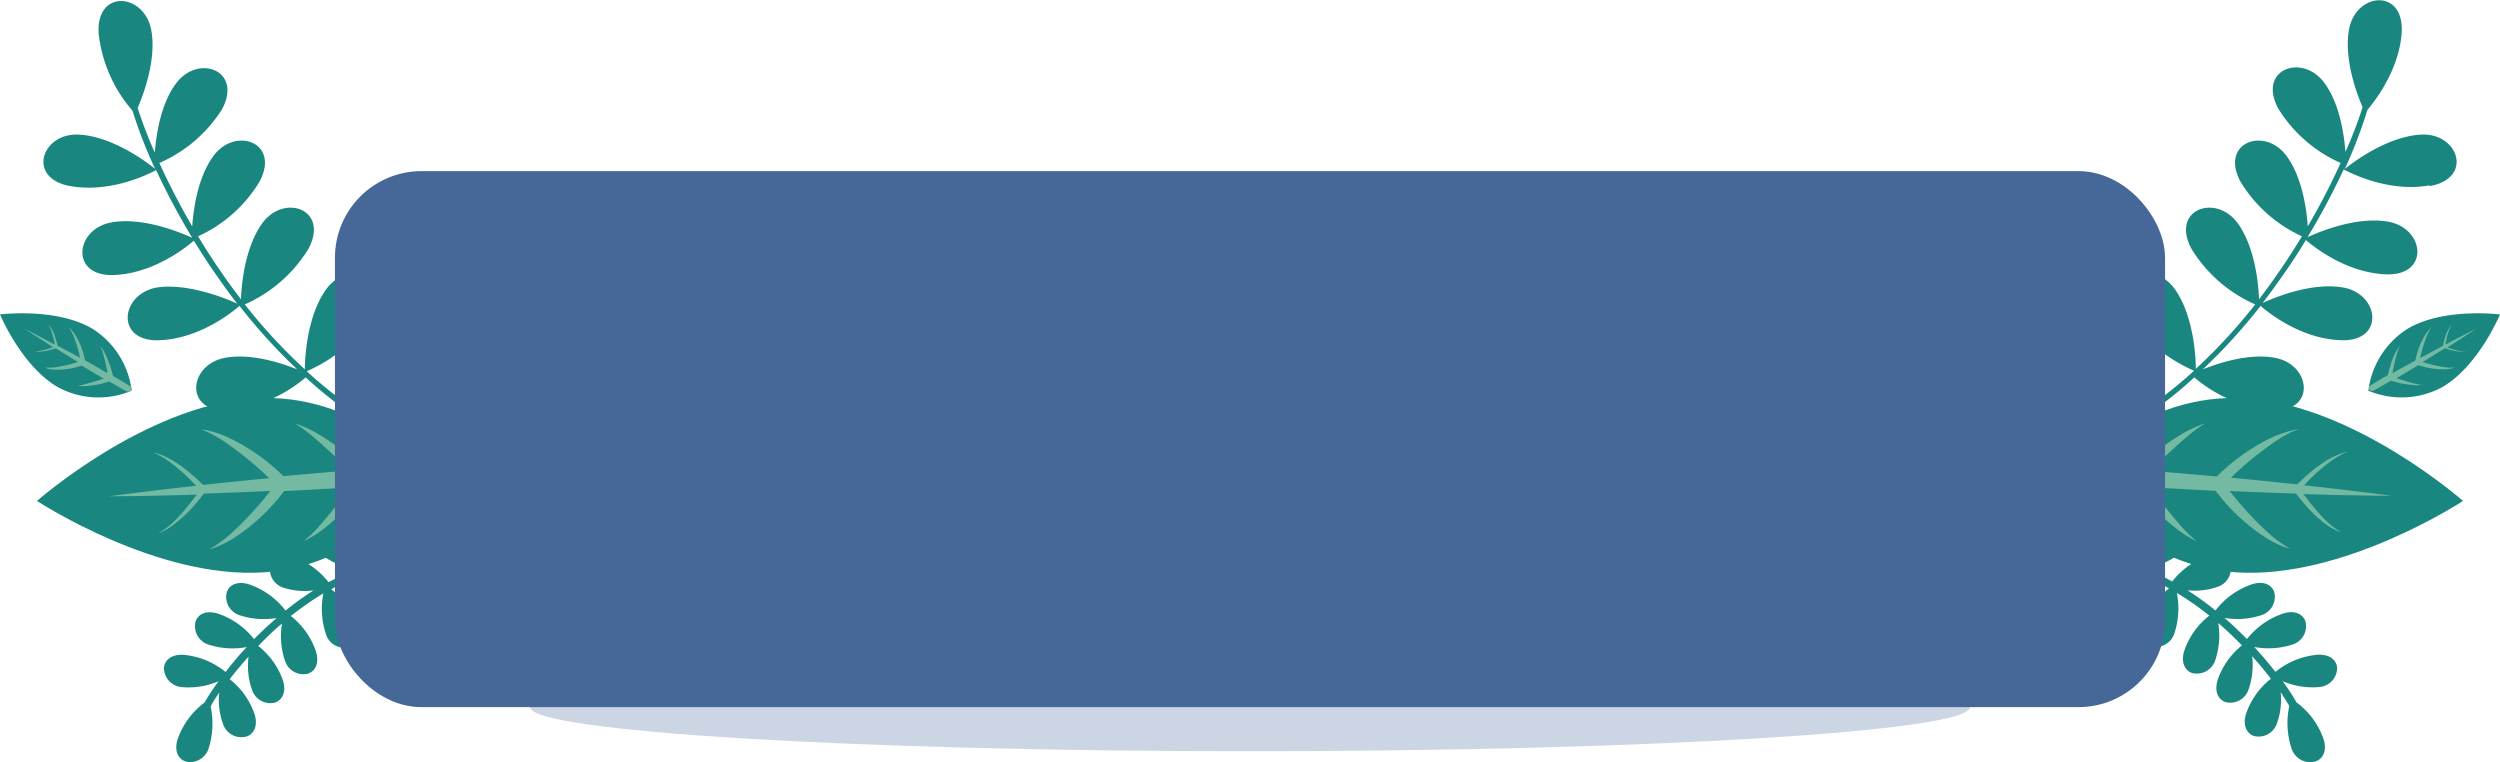 <svg xmlns="http://www.w3.org/2000/svg" xmlns:xlink="http://www.w3.org/1999/xlink" viewBox="0 0 291.46 88.86"><defs><style>.cls-1{fill:none;}.cls-2{opacity:0.46;}.cls-3{clip-path:url(#clip-path);}.cls-4{fill:#90a4c1;}.cls-5{fill:#198780;}.cls-6{fill:#74baa2;}.cls-7{fill:#466898;}</style><clipPath id="clip-path"><rect class="cls-1" x="61.79" y="77.29" width="167.88" height="10.29"/></clipPath></defs><g id="Capa_2" data-name="Capa 2"><g id="Capa_1-2" data-name="Capa 1"><g class="cls-2"><g class="cls-3"><path class="cls-4" d="M229.67,82.44c0,2.84-37.58,5.14-83.94,5.14S61.8,85.28,61.8,82.44s37.58-5.15,83.93-5.15,83.94,2.31,83.94,5.15"/></g></g><path class="cls-5" d="M8.2,21.7c-5.18-.93-3.32-6.31,1.08-6,3.85.22,7.87,3.21,8.81,4a54,54,0,0,1-2.64-6.79,16.46,16.46,0,0,1-3.95-9c-.32-5.26,5.35-4.72,6.14-.38.62,3.42-.91,7.48-1.59,9.06a51.85,51.85,0,0,0,2,5.21c.15-2,.66-5.6,2.42-8,2.57-3.58,7.92-1.63,5.38,3A16.39,16.39,0,0,1,18.58,19a82.92,82.92,0,0,0,3.83,7.39c.14-2,.64-5.67,2.43-8.15,2.57-3.58,7.93-1.63,5.38,3a16.17,16.17,0,0,1-7.13,6.31,79.8,79.8,0,0,0,5,7.34c.07-1.75.45-6,2.46-8.83,2.57-3.58,7.92-1.63,5.38,3a16.49,16.49,0,0,1-7.39,6.43,64.07,64.07,0,0,0,7,7.57c0-1.24.23-6.21,2.48-9.32,2.57-3.58,7.92-1.63,5.38,3-2.24,4.06-6.62,6.11-7.64,6.54a48.21,48.21,0,0,0,8.57,6.31c0-.88.12-6.2,2.48-9.48,2.57-3.58,7.93-1.63,5.38,3-2.31,4.18-6.9,6.23-7.73,6.58a40.09,40.09,0,0,0,6.13,2.82.35.35,0,0,1,.2.43.33.33,0,0,1-.33.22l-.1,0a39.36,39.36,0,0,1-6.1-2.81,16.55,16.55,0,0,1-8.06,5.68c-5.09,1.35-5.69-4.31-1.6-5.95,2.86-1.14,6.56-.73,8.54-.38A49.61,49.61,0,0,1,35.64,44a16.38,16.38,0,0,1-9,3.84c-5.26.27-4.67-5.4-.32-6.14,3-.52,6.45.61,8.33,1.36a65.12,65.12,0,0,1-6.73-7.4c-.76.67-4.57,3.8-9.27,4-5.26.27-4.67-5.4-.32-6.15C22,33,26.37,34.81,27.65,35.4c-1.16-1.49-2.2-3-3.13-4.34q-1-1.51-1.92-3c-.82.71-4.59,3.78-9.23,4-5.26.27-4.67-5.4-.32-6.14,3.64-.63,8,1.18,9.31,1.79v-.06a84.72,84.72,0,0,1-4.16-7.82c-.73.39-5.25,2.72-10,1.86"/><path class="cls-5" d="M21.31,76.58c-2.81-.12-2.47,2.9-.15,3.28a9.74,9.74,0,0,0,5.06-1A29.67,29.67,0,0,0,24,82.06a8.8,8.8,0,0,0-3.12,4.24c-.78,2.7,2.23,3.09,3.15.92a9.51,9.51,0,0,0,.25-4.91A25.48,25.48,0,0,1,26,79.83a8.79,8.79,0,0,0,.31,4.47c.92,2.17,3.94,1.78,3.15-.92a8.73,8.73,0,0,0-3-4.16,42.43,42.43,0,0,1,2.86-3.4,9,9,0,0,0,.31,4.53c.92,2.17,3.93,1.78,3.15-.92a8.61,8.61,0,0,0-3-4.12,40.29,40.29,0,0,1,3.47-3.23A9.37,9.37,0,0,0,33.46,77c.92,2.17,3.94,1.78,3.16-.92a8.9,8.9,0,0,0-3.1-4.22A34.66,34.66,0,0,1,38,68.7a9.74,9.74,0,0,0,.2,5.14c.92,2.17,3.93,1.79,3.15-.92a8.9,8.9,0,0,0-3.21-4.3,26,26,0,0,1,5.21-2.28,9.93,9.93,0,0,0,.17,5.23c.92,2.17,3.94,1.78,3.16-.92a8.84,8.84,0,0,0-3.26-4.33A20.92,20.92,0,0,1,47,65.56a.18.18,0,0,0,.15-.19.19.19,0,0,0-.14-.16h-.06a21.24,21.24,0,0,0-3.51.75,8.78,8.78,0,0,0-3.53-3.91c-2.49-1.3-3.47,1.58-1.53,2.91a9.06,9.06,0,0,0,4.4,1.2,27.67,27.67,0,0,0-4.53,2A8.73,8.73,0,0,0,34,65.11c-2.71-.76-3.07,2.26-.89,3.16a9,9,0,0,0,4.5.27,35.9,35.9,0,0,0-4.38,3.06,8.93,8.93,0,0,0-4.35-3.19c-2.71-.75-3.07,2.27-.89,3.17a9.61,9.61,0,0,0,5.08.15c-.78.65-1.5,1.28-2.14,1.9-.47.44-.92.89-1.35,1.33a8.91,8.91,0,0,0-4.34-3.17c-2.71-.76-3.07,2.26-.89,3.16a9.56,9.56,0,0,0,5.06.16v0a43.73,43.73,0,0,0-3.09,3.59,9,9,0,0,0-5-2.15"/><path class="cls-5" d="M21.87,88.83a1.07,1.07,0,0,1-.27-.07c-.69-.24-1.34-1.05-.91-2.53a9.07,9.07,0,0,1,3.16-4.33,26.65,26.65,0,0,1,1.63-2.48,8.85,8.85,0,0,1-4.36.68h0a2.24,2.24,0,0,1-2-2.28c.07-.73.71-1.55,2.24-1.48h0a9,9,0,0,1,4.94,2c.77-1,1.6-2,2.47-2.9a9.07,9.07,0,0,1-4.49-.3,2.25,2.25,0,0,1-1.48-2.69c.24-.69,1-1.36,2.53-.94a9.09,9.09,0,0,1,4.29,3c.37-.38.76-.76,1.16-1.14s1-.89,1.47-1.32a9,9,0,0,1-4.33-.33,2.24,2.24,0,0,1-1.48-2.69c.24-.69,1-1.35,2.52-.93a9,9,0,0,1,4.33,3.08,36.56,36.56,0,0,1,3.26-2.35A8,8,0,0,1,33,68.5a2.25,2.25,0,0,1-1.47-2.69c.24-.69,1-1.35,2.52-.93a8.81,8.81,0,0,1,4.25,3,29.33,29.33,0,0,1,3.34-1.55,8.09,8.09,0,0,1-3.41-1.15,2.25,2.25,0,0,1-.88-2.94c.38-.62,1.31-1.1,2.67-.38a8.9,8.9,0,0,1,3.54,3.83A21.49,21.49,0,0,1,46.9,65H47a.43.43,0,0,1,0,.84,19.25,19.25,0,0,0-3,.61,8.87,8.87,0,0,1,2.95,4.16c.43,1.48-.22,2.29-.91,2.54a2.25,2.25,0,0,1-2.7-1.45,9.54,9.54,0,0,1-.27-5,26.08,26.08,0,0,0-4.45,2,8.75,8.75,0,0,1,3,4.21c.43,1.47-.22,2.28-.91,2.53A2.24,2.24,0,0,1,38,73.94a9.27,9.27,0,0,1-.3-4.76,33.64,33.64,0,0,0-3.79,2.64A8.76,8.76,0,0,1,36.85,76c.43,1.47-.22,2.28-.91,2.53a2.25,2.25,0,0,1-2.7-1.45,8.89,8.89,0,0,1-.36-4.38c-1,.81-1.88,1.69-2.77,2.61A8.83,8.83,0,0,1,33,79.36c.43,1.48-.22,2.29-.91,2.54a2.25,2.25,0,0,1-2.7-1.45,8.48,8.48,0,0,1-.41-3.9c-.78.86-1.51,1.74-2.2,2.63a8.84,8.84,0,0,1,2.92,4.14c.42,1.47-.23,2.28-.91,2.53A2.25,2.25,0,0,1,26,84.4a8.1,8.1,0,0,1-.44-3.66c-.4.58-.75,1.13-1,1.62a9.68,9.68,0,0,1-.27,5A2.29,2.29,0,0,1,21.87,88.83Zm2.2-6.49a8.58,8.58,0,0,0-2.92,4c-.28,1,0,1.7.61,1.94a1.77,1.77,0,0,0,2.09-1.19,9.22,9.22,0,0,0,.23-4.76Zm2.18-2.92-.06.44a8.76,8.76,0,0,0,.29,4.35,1.77,1.77,0,0,0,2.09,1.18c.66-.23.89-1,.61-1.94A8.42,8.42,0,0,0,26.25,79.42Zm3.31-4-.06.39a8.85,8.85,0,0,0,.29,4.4,1.77,1.77,0,0,0,2.09,1.18c.65-.24.89-1,.61-1.94a8.52,8.52,0,0,0-2.89-4ZM21.3,76.82h0c-1,0-1.67.36-1.74,1.05a1.75,1.75,0,0,0,1.62,1.75h0a9.19,9.19,0,0,0,4.7-.91A8.41,8.41,0,0,0,21.3,76.82Zm12.16-4.74v0a9.07,9.07,0,0,0,.23,4.75,1.77,1.77,0,0,0,2.09,1.18c.65-.23.88-1,.6-1.94A8.6,8.6,0,0,0,33.46,72.08ZM24.84,72c-.81-.14-1.42.11-1.62.7a1.77,1.77,0,0,0,1.2,2.08,9.22,9.22,0,0,0,4.79.17A8.56,8.56,0,0,0,25.15,72Zm13.39-3a9.29,9.29,0,0,0,.22,4.78,1.76,1.76,0,0,0,2.09,1.18c.65-.23.89-1,.61-1.94A8.6,8.6,0,0,0,38.23,69Zm-9.75-.4c-.81-.14-1.42.12-1.62.7a1.77,1.77,0,0,0,1.2,2.08,9.24,9.24,0,0,0,4.79.18,8.46,8.46,0,0,0-4.06-2.88Zm15.07-1.88a9.34,9.34,0,0,0,.23,4.79,1.77,1.77,0,0,0,2.09,1.18c.65-.23.88-1,.6-1.94A8.42,8.42,0,0,0,43.55,66.69ZM33.6,65.27c-.81-.14-1.42.12-1.62.7a1.76,1.76,0,0,0,1.2,2.08,8.79,8.79,0,0,0,4.37.25l.42-.07a8.6,8.6,0,0,0-4.06-2.89ZM39,62a1.14,1.14,0,0,0-1.25.49,1.76,1.76,0,0,0,.74,2.28,8.82,8.82,0,0,0,4.27,1.16l.37,0a8.49,8.49,0,0,0-3.36-3.67A3,3,0,0,0,39,62Z"/><path class="cls-5" d="M29.42,46.45C42,45.57,49.7,55.21,49.7,55.21S43.37,65.84,30.84,66.72,4.31,58.4,4.31,58.4,16.88,47.33,29.42,46.45"/><path class="cls-6" d="M39.83,52.46a27.23,27.23,0,0,0-2.67-1.82,14.08,14.08,0,0,0-2-1,6.78,6.78,0,0,0-.76-.26,16.87,16.87,0,0,1,2.35,1.75c.68.58,1.47,1.3,2.34,2.12l1.35,1.28.34.32c-2.7.21-5.29.44-7.74.66l0,0A23.34,23.34,0,0,0,26.6,51a13.55,13.55,0,0,0-2.27-.79,8.22,8.22,0,0,0-.86-.15l.8.34a17.62,17.62,0,0,1,2,1.16,40.84,40.84,0,0,1,5.11,4.19c-2.81.27-5.4.53-7.7.78l-.1-.09-.55-.53c-.38-.34-.74-.66-1.1-.95a14.22,14.22,0,0,0-2-1.39,8.62,8.62,0,0,0-1.51-.67,4.84,4.84,0,0,0-.59-.14l.55.23a11.15,11.15,0,0,1,1.38.85,22.41,22.41,0,0,1,1.85,1.53q.49.47,1,1l.27.26c-6.28.7-10.2,1.23-10.2,1.23s4,0,10.27-.2l-.23.3c-.3.39-.59.77-.88,1.11a18.69,18.69,0,0,1-1.61,1.78,10.14,10.14,0,0,1-1.25,1l-.51.31a5.31,5.31,0,0,0,.56-.22A8.27,8.27,0,0,0,20.45,61a13.89,13.89,0,0,0,1.81-1.66c.32-.34.64-.7.95-1.09l.48-.6.09-.11c2.31-.07,4.91-.17,7.73-.3A39.17,39.17,0,0,1,27,62.14a16.12,16.12,0,0,1-1.83,1.43l-.74.46s.3-.08.83-.28a12.49,12.49,0,0,0,2.13-1.1,23,23,0,0,0,5.73-5.4l.05,0c2.45-.12,5-.26,7.75-.43l-.29.37L39.5,58.6c-.74.93-1.43,1.75-2,2.42a15.75,15.75,0,0,1-2.08,2.06,5.67,5.67,0,0,0,.71-.36,12.94,12.94,0,0,0,1.81-1.23,27.18,27.18,0,0,0,2.39-2.17c.42-.44.86-.9,1.29-1.4l1.09-1.26L45,56.51c1.63-.12,3-.26,4.14-.41.39-.55.59-.89.59-.89s-.25-.31-.71-.79c-1.14,0-2.52.06-4.15.17l-2.29.17c-.42-.38-.84-.74-1.25-1.1s-1-.83-1.47-1.2"/><path class="cls-5" d="M10.72,38.29a9.94,9.94,0,0,1,4.63,7.26,9.94,9.94,0,0,1-8.6-.41C2.51,42.69,0,36.66,0,36.66s6.48-.83,10.72,1.63"/><path class="cls-6" d="M12.77,42.5a9.78,9.78,0,0,0-.47-1.17,4.49,4.49,0,0,0-.42-.74,1.65,1.65,0,0,0-.19-.25,6.18,6.18,0,0,1,.38,1.08c.09.34.19.74.29,1.2.05.22.1.46.16.71a1.36,1.36,0,0,0,0,.17L9.91,42v0a9,9,0,0,0-1.09-2.87,4.81,4.81,0,0,0-.56-.75c-.15-.16-.24-.24-.24-.24l.18.28a8,8,0,0,1,.4.82,15.86,15.86,0,0,1,.74,2.47c-1-.53-1.86-1-2.66-1.43v-.05c0-.1,0-.2-.07-.29a4,4,0,0,0-.15-.55,5.2,5.2,0,0,0-.34-.89A3.13,3.13,0,0,0,5.76,38l-.16-.18.13.2a4.29,4.29,0,0,1,.26.58,7.79,7.79,0,0,1,.26.9q.06.25.12.54l0,.14C4.22,39,2.83,38.3,2.83,38.3s1.29.86,3.37,2.18l-.14.05-.53.16a7.36,7.36,0,0,1-.91.22A3.34,3.34,0,0,1,4,41H3.76A1.16,1.16,0,0,0,4,41a3,3,0,0,0,.64,0,6.24,6.24,0,0,0,1-.14l.55-.15.28-.09h.06c.76.48,1.62,1,2.56,1.59a15.93,15.93,0,0,1-2.51.59,5.53,5.53,0,0,1-.91.06H5.28L5.6,43a4.82,4.82,0,0,0,.93.11,9.2,9.2,0,0,0,3-.49h0l2.6,1.56-.17,0-.7.22c-.44.14-.84.26-1.18.34A6.61,6.61,0,0,1,9,45a1.44,1.44,0,0,0,.31,0,4.73,4.73,0,0,0,.85,0,11.59,11.59,0,0,0,1.24-.18c.24,0,.48-.1.73-.17l.62-.17.77.45c.55.32,1,.58,1.43.77l.38-.15s0-.16,0-.41c-.37-.25-.83-.54-1.38-.86l-.77-.44c-.06-.21-.12-.43-.17-.63s-.14-.48-.21-.71"/><path class="cls-5" d="M283.26,21.7c5.19-.93,3.33-6.31-1.08-6-3.85.22-7.86,3.21-8.81,4A55.86,55.86,0,0,0,276,12.82c.92-1.09,3.69-4.66,4-9,.31-5.26-5.36-4.72-6.14-.38-.62,3.42.9,7.48,1.58,9.06a49.11,49.11,0,0,1-2,5.21c-.15-2-.67-5.6-2.42-8-2.58-3.58-7.93-1.63-5.38,3A16.33,16.33,0,0,0,272.88,19a82.92,82.92,0,0,1-3.83,7.39c-.14-2-.64-5.67-2.43-8.15-2.57-3.58-7.92-1.63-5.38,3a16.28,16.28,0,0,0,7.13,6.31,81.68,81.68,0,0,1-5,7.34c-.07-1.75-.45-6-2.46-8.83-2.58-3.58-7.93-1.63-5.39,3a16.5,16.5,0,0,0,7.4,6.43A64.16,64.16,0,0,1,256,43c0-1.24-.23-6.21-2.47-9.32-2.58-3.58-7.93-1.63-5.38,3,2.23,4.06,6.62,6.11,7.64,6.54a48.65,48.65,0,0,1-8.58,6.31c0-.88-.12-6.2-2.47-9.48-2.58-3.58-7.93-1.63-5.39,3,2.31,4.18,6.9,6.23,7.73,6.58a39.55,39.55,0,0,1-6.12,2.82.34.34,0,0,0-.2.43.32.32,0,0,0,.32.22l.1,0a39.47,39.47,0,0,0,6.11-2.81,16.45,16.45,0,0,0,8.06,5.68c5.08,1.35,5.69-4.31,1.59-5.95-2.86-1.14-6.56-.73-8.53-.38A49.51,49.51,0,0,0,255.82,44a16.42,16.42,0,0,0,9,3.84c5.26.27,4.67-5.4.32-6.14-3-.52-6.44.61-8.33,1.36a65.24,65.24,0,0,0,6.74-7.4c.75.67,4.56,3.8,9.26,4,5.26.27,4.67-5.4.32-6.15-3.67-.63-8.07,1.22-9.34,1.81,1.15-1.49,2.2-3,3.13-4.34.67-1,1.31-2,1.91-3,.82.71,4.59,3.78,9.24,4,5.25.27,4.66-5.4.32-6.14-3.65-.63-8,1.18-9.32,1.79v-.06a82.59,82.59,0,0,0,4.17-7.82c.72.39,5.24,2.72,10,1.86"/><path class="cls-5" d="M270.15,76.58c2.81-.12,2.48,2.9.15,3.28a9.7,9.7,0,0,1-5.05-1,29.67,29.67,0,0,1,2.18,3.23,8.86,8.86,0,0,1,3.11,4.24c.79,2.7-2.23,3.09-3.15.92a9.38,9.38,0,0,1-.24-4.91c-.38-.66-.93-1.51-1.63-2.48a9,9,0,0,1-.31,4.47c-.93,2.17-3.94,1.78-3.16-.92a8.8,8.8,0,0,1,3-4.16c-.8-1-1.76-2.21-2.87-3.4a8.9,8.9,0,0,1-.3,4.53c-.92,2.17-3.94,1.78-3.16-.92a8.74,8.74,0,0,1,3-4.12,41.65,41.65,0,0,0-3.46-3.23A9.39,9.39,0,0,1,258,77c-.92,2.17-3.93,1.78-3.15-.92a8.84,8.84,0,0,1,3.09-4.22,34.66,34.66,0,0,0-4.51-3.12,9.71,9.71,0,0,1-.19,5.14c-.92,2.17-3.94,1.79-3.16-.92a8.84,8.84,0,0,1,3.22-4.3,26.3,26.3,0,0,0-5.21-2.28,10,10,0,0,1-.18,5.23c-.92,2.17-3.94,1.78-3.15-.92A8.84,8.84,0,0,1,248,66.32a20.81,20.81,0,0,0-3.52-.76.18.18,0,0,1-.16-.19.19.19,0,0,1,.15-.16h.05A21.24,21.24,0,0,1,248,66a8.78,8.78,0,0,1,3.53-3.91c2.49-1.3,3.47,1.58,1.53,2.91a9,9,0,0,1-4.4,1.2,27.67,27.67,0,0,1,4.53,2,8.77,8.77,0,0,1,4.26-3.06c2.7-.76,3.06,2.26.89,3.16a9,9,0,0,1-4.5.27,36.69,36.69,0,0,1,4.38,3.06,8.88,8.88,0,0,1,4.35-3.19c2.7-.75,3.06,2.27.89,3.17a9.65,9.65,0,0,1-5.09.15c.78.65,1.5,1.28,2.15,1.9.46.44.91.89,1.35,1.33a8.87,8.87,0,0,1,4.33-3.17c2.71-.76,3.07,2.26.89,3.16a9.57,9.57,0,0,1-5.06.16v0a45.76,45.76,0,0,1,3.09,3.59,8.91,8.91,0,0,1,5-2.15"/><path class="cls-5" d="M267.17,87.31a9.59,9.59,0,0,1-.28-5c-.27-.49-.62-1-1-1.62a8.24,8.24,0,0,1-.44,3.66,2.25,2.25,0,0,1-2.7,1.45c-.69-.25-1.34-1.06-.91-2.53a8.76,8.76,0,0,1,2.91-4.14c-.68-.89-1.42-1.77-2.19-2.63a8.49,8.49,0,0,1-.42,3.9,2.25,2.25,0,0,1-2.7,1.45c-.69-.25-1.34-1.06-.91-2.54a8.83,8.83,0,0,1,2.84-4.07c-.89-.92-1.82-1.8-2.76-2.61a9,9,0,0,1-.36,4.38,2.26,2.26,0,0,1-2.71,1.45c-.68-.25-1.33-1.06-.91-2.53a8.83,8.83,0,0,1,2.94-4.16,34.47,34.47,0,0,0-3.78-2.64,9.28,9.28,0,0,1-.31,4.76,2.24,2.24,0,0,1-2.7,1.45c-.69-.25-1.34-1.06-.91-2.53a8.82,8.82,0,0,1,3-4.21,25.65,25.65,0,0,0-4.44-2,9.65,9.65,0,0,1-.27,5,2.26,2.26,0,0,1-2.71,1.45c-.68-.25-1.33-1.06-.91-2.54a8.81,8.81,0,0,1,3-4.16,19.48,19.48,0,0,0-3-.61.44.44,0,0,1-.37-.47.42.42,0,0,1,.35-.37h.12a21.49,21.49,0,0,1,3.35.7,9,9,0,0,1,3.55-3.83c1.36-.72,2.28-.24,2.66.38a2.25,2.25,0,0,1-.88,2.94,8.09,8.09,0,0,1-3.41,1.15,29.33,29.33,0,0,1,3.34,1.55,8.81,8.81,0,0,1,4.25-3c1.48-.42,2.29.24,2.52.93a2.25,2.25,0,0,1-1.47,2.69,8,8,0,0,1-3.52.41,36.56,36.56,0,0,1,3.26,2.35,9,9,0,0,1,4.33-3.08c1.49-.42,2.29.24,2.52.93a2.25,2.25,0,0,1-1.47,2.69,9,9,0,0,1-4.33.33c.5.43,1,.87,1.46,1.32s.79.76,1.16,1.14a9.08,9.08,0,0,1,4.3-3c1.48-.42,2.28.25,2.52.94a2.25,2.25,0,0,1-1.47,2.69,9.1,9.1,0,0,1-4.5.3c.87.94,1.7,1.91,2.47,2.9a9,9,0,0,1,4.94-2h0c1.54-.07,2.17.75,2.25,1.48a2.24,2.24,0,0,1-2,2.28h0a8.79,8.79,0,0,1-4.35-.68,26.38,26.38,0,0,1,1.62,2.48,9,9,0,0,1,3.17,4.33c.43,1.48-.22,2.29-.91,2.53a1.34,1.34,0,0,1-.27.07A2.29,2.29,0,0,1,267.17,87.31Zm.22-5a9.2,9.2,0,0,0,.22,4.76,1.78,1.78,0,0,0,2.09,1.19c.66-.24.89-1,.61-1.94a8.58,8.58,0,0,0-2.92-4Zm-5.11,1.09c-.27,1,0,1.71.61,1.94A1.77,1.77,0,0,0,265,84.21a8.78,8.78,0,0,0,.3-4.35l-.07-.44A8.49,8.49,0,0,0,262.28,83.45Zm-.42-8a8.45,8.45,0,0,0-2.88,4c-.28,1-.05,1.7.6,1.94a1.77,1.77,0,0,0,2.09-1.18,8.73,8.73,0,0,0,.29-4.4l-.06-.39Zm3.7,3.21a9.22,9.22,0,0,0,4.7.91h0a1.75,1.75,0,0,0,1.61-1.75c-.07-.69-.73-1.09-1.74-1.05h0A8.49,8.49,0,0,0,265.56,78.71Zm-10.48-2.6c-.28,1-.05,1.71.61,1.94a1.77,1.77,0,0,0,2.09-1.18,9.29,9.29,0,0,0,.23-4.75v0A8.67,8.67,0,0,0,255.08,76.11ZM266.31,72a8.52,8.52,0,0,0-4.05,2.88,9.18,9.18,0,0,0,4.78-.17,1.76,1.76,0,0,0,1.2-2.08c-.2-.59-.81-.84-1.62-.7Zm-16,1c-.28,1,0,1.71.6,1.94A1.76,1.76,0,0,0,253,73.75a9.31,9.31,0,0,0,.23-4.78A8.47,8.47,0,0,0,250.32,73Zm12.35-4.34a8.47,8.47,0,0,0-4.05,2.88,9.2,9.2,0,0,0,4.78-.18,1.76,1.76,0,0,0,1.2-2.08c-.2-.58-.81-.84-1.62-.7ZM245,70.72c-.28,1-.05,1.71.61,1.94a1.77,1.77,0,0,0,2.09-1.18,9.32,9.32,0,0,0,.22-4.79A8.48,8.48,0,0,0,245,70.72Zm12.56-5.38a8.65,8.65,0,0,0-4.06,2.89l.43.07a8.75,8.75,0,0,0,4.36-.25,1.76,1.76,0,0,0,1.2-2.08c-.2-.58-.81-.84-1.62-.7Zm-5.87-3.07a8.49,8.49,0,0,0-3.36,3.67l.37,0A8.76,8.76,0,0,0,253,64.76a1.75,1.75,0,0,0,.74-2.28,1.13,1.13,0,0,0-1.25-.49A3,3,0,0,0,251.68,62.27Z"/><path class="cls-5" d="M262.05,46.45c-12.53-.88-20.29,8.76-20.29,8.76s6.33,10.63,18.87,11.51,26.52-8.32,26.52-8.32-12.57-11.07-25.1-11.95"/><path class="cls-6" d="M251.64,52.46a26.08,26.08,0,0,1,2.67-1.82,13.55,13.55,0,0,1,2-1,7.19,7.19,0,0,1,.75-.26,17.22,17.22,0,0,0-2.34,1.75c-.69.58-1.48,1.3-2.34,2.12L251,54.57l-.34.32c2.7.21,5.29.44,7.74.66l.05,0A23.37,23.37,0,0,1,264.87,51a13.2,13.2,0,0,1,2.26-.79A8.22,8.22,0,0,1,268,50l-.79.34a16.81,16.81,0,0,0-2,1.16,40.14,40.14,0,0,0-5.12,4.19c2.82.27,5.4.53,7.7.78l.11-.09.55-.53c.37-.34.73-.66,1.1-.95a14.76,14.76,0,0,1,2-1.39,9,9,0,0,1,1.52-.67,4.39,4.39,0,0,1,.59-.14l-.55.23a11.13,11.13,0,0,0-1.39.85,20.86,20.86,0,0,0-1.84,1.53c-.34.31-.68.64-1,1l-.27.26c6.28.7,10.21,1.23,10.21,1.23s-4,0-10.28-.2l.23.3c.3.39.59.77.88,1.11a20.14,20.14,0,0,0,1.61,1.78,11,11,0,0,0,1.25,1l.51.31a5.31,5.31,0,0,1-.56-.22A8.27,8.27,0,0,1,271,61a13.89,13.89,0,0,1-1.81-1.66c-.31-.34-.63-.7-.95-1.09-.16-.2-.31-.4-.48-.6l-.08-.11c-2.32-.07-4.92-.17-7.74-.3a40,40,0,0,0,4.48,4.86,16.07,16.07,0,0,0,1.84,1.43L267,64s-.29-.08-.82-.28a12.49,12.49,0,0,1-2.13-1.1,22.88,22.88,0,0,1-5.74-5.4l0,0c-2.46-.12-5.06-.26-7.76-.43l.29.37L252,58.6c.75.93,1.43,1.75,2,2.42a16.14,16.14,0,0,0,2.07,2.06,5.67,5.67,0,0,1-.71-.36,13,13,0,0,1-1.8-1.23,24.6,24.6,0,0,1-2.39-2.17c-.43-.44-.86-.9-1.3-1.4l-1.08-1.26-2.29-.15c-1.63-.12-3-.26-4.13-.41-.39-.55-.6-.89-.6-.89s.25-.31.72-.79c1.14,0,2.52.06,4.15.17l2.28.17,1.25-1.1c.5-.43,1-.83,1.48-1.2"/><path class="cls-5" d="M280.75,38.29a10,10,0,0,0-4.64,7.26,10,10,0,0,0,8.61-.41c4.24-2.45,6.74-8.48,6.74-8.48s-6.47-.83-10.71,1.63"/><path class="cls-6" d="M278.7,42.5a12,12,0,0,1,.46-1.17,6.66,6.66,0,0,1,.42-.74c.12-.17.19-.25.19-.25a6.84,6.84,0,0,0-.37,1.08q-.15.51-.3,1.2c-.05.22-.1.46-.15.71a.85.85,0,0,0,0,.17c.91-.52,1.8-1,2.64-1.47v0a9,9,0,0,1,1.08-2.87,4.81,4.81,0,0,1,.56-.75l.24-.24-.18.28a8,8,0,0,0-.4.82,16,16,0,0,0-.73,2.47c1-.53,1.86-1,2.66-1.43v-.05l.06-.29c.05-.2.09-.38.15-.55a5.16,5.16,0,0,1,.35-.89,3.19,3.19,0,0,1,.34-.55l.16-.18-.13.2a4.29,4.29,0,0,0-.26.58,7.79,7.79,0,0,0-.26.9c0,.17-.08.35-.11.54l0,.14c2.18-1.15,3.56-1.83,3.56-1.83s-1.28.86-3.36,2.18l.14.05.52.16a7.36,7.36,0,0,0,.91.22,3.41,3.41,0,0,0,.63.06h.24a1.16,1.16,0,0,1-.23,0,3.05,3.05,0,0,1-.65,0,6.42,6.42,0,0,1-.95-.14c-.17,0-.36-.09-.54-.15l-.29-.09H285l-2.56,1.59a15.59,15.59,0,0,0,2.5.59,5.53,5.53,0,0,0,.91.06h.34l-.33.09a4.62,4.62,0,0,1-.93.11,9.24,9.24,0,0,1-3-.49h0c-.81.5-1.68,1-2.59,1.56l.17,0,.69.22c.45.14.85.26,1.19.34a6.61,6.61,0,0,0,1.12.21,1.61,1.61,0,0,1-.31,0,4.73,4.73,0,0,1-.85,0,11.74,11.74,0,0,1-1.25-.18c-.23,0-.47-.1-.72-.17l-.63-.17-.77.45c-.55.32-1,.58-1.43.77l-.38-.15a3.4,3.4,0,0,1,.06-.41c.37-.25.82-.54,1.38-.86l.77-.44c.05-.21.11-.43.16-.63s.14-.48.22-.71"/><rect class="cls-7" x="39.05" y="19.95" width="213.36" height="62.49" rx="10.09"/></g></g></svg>